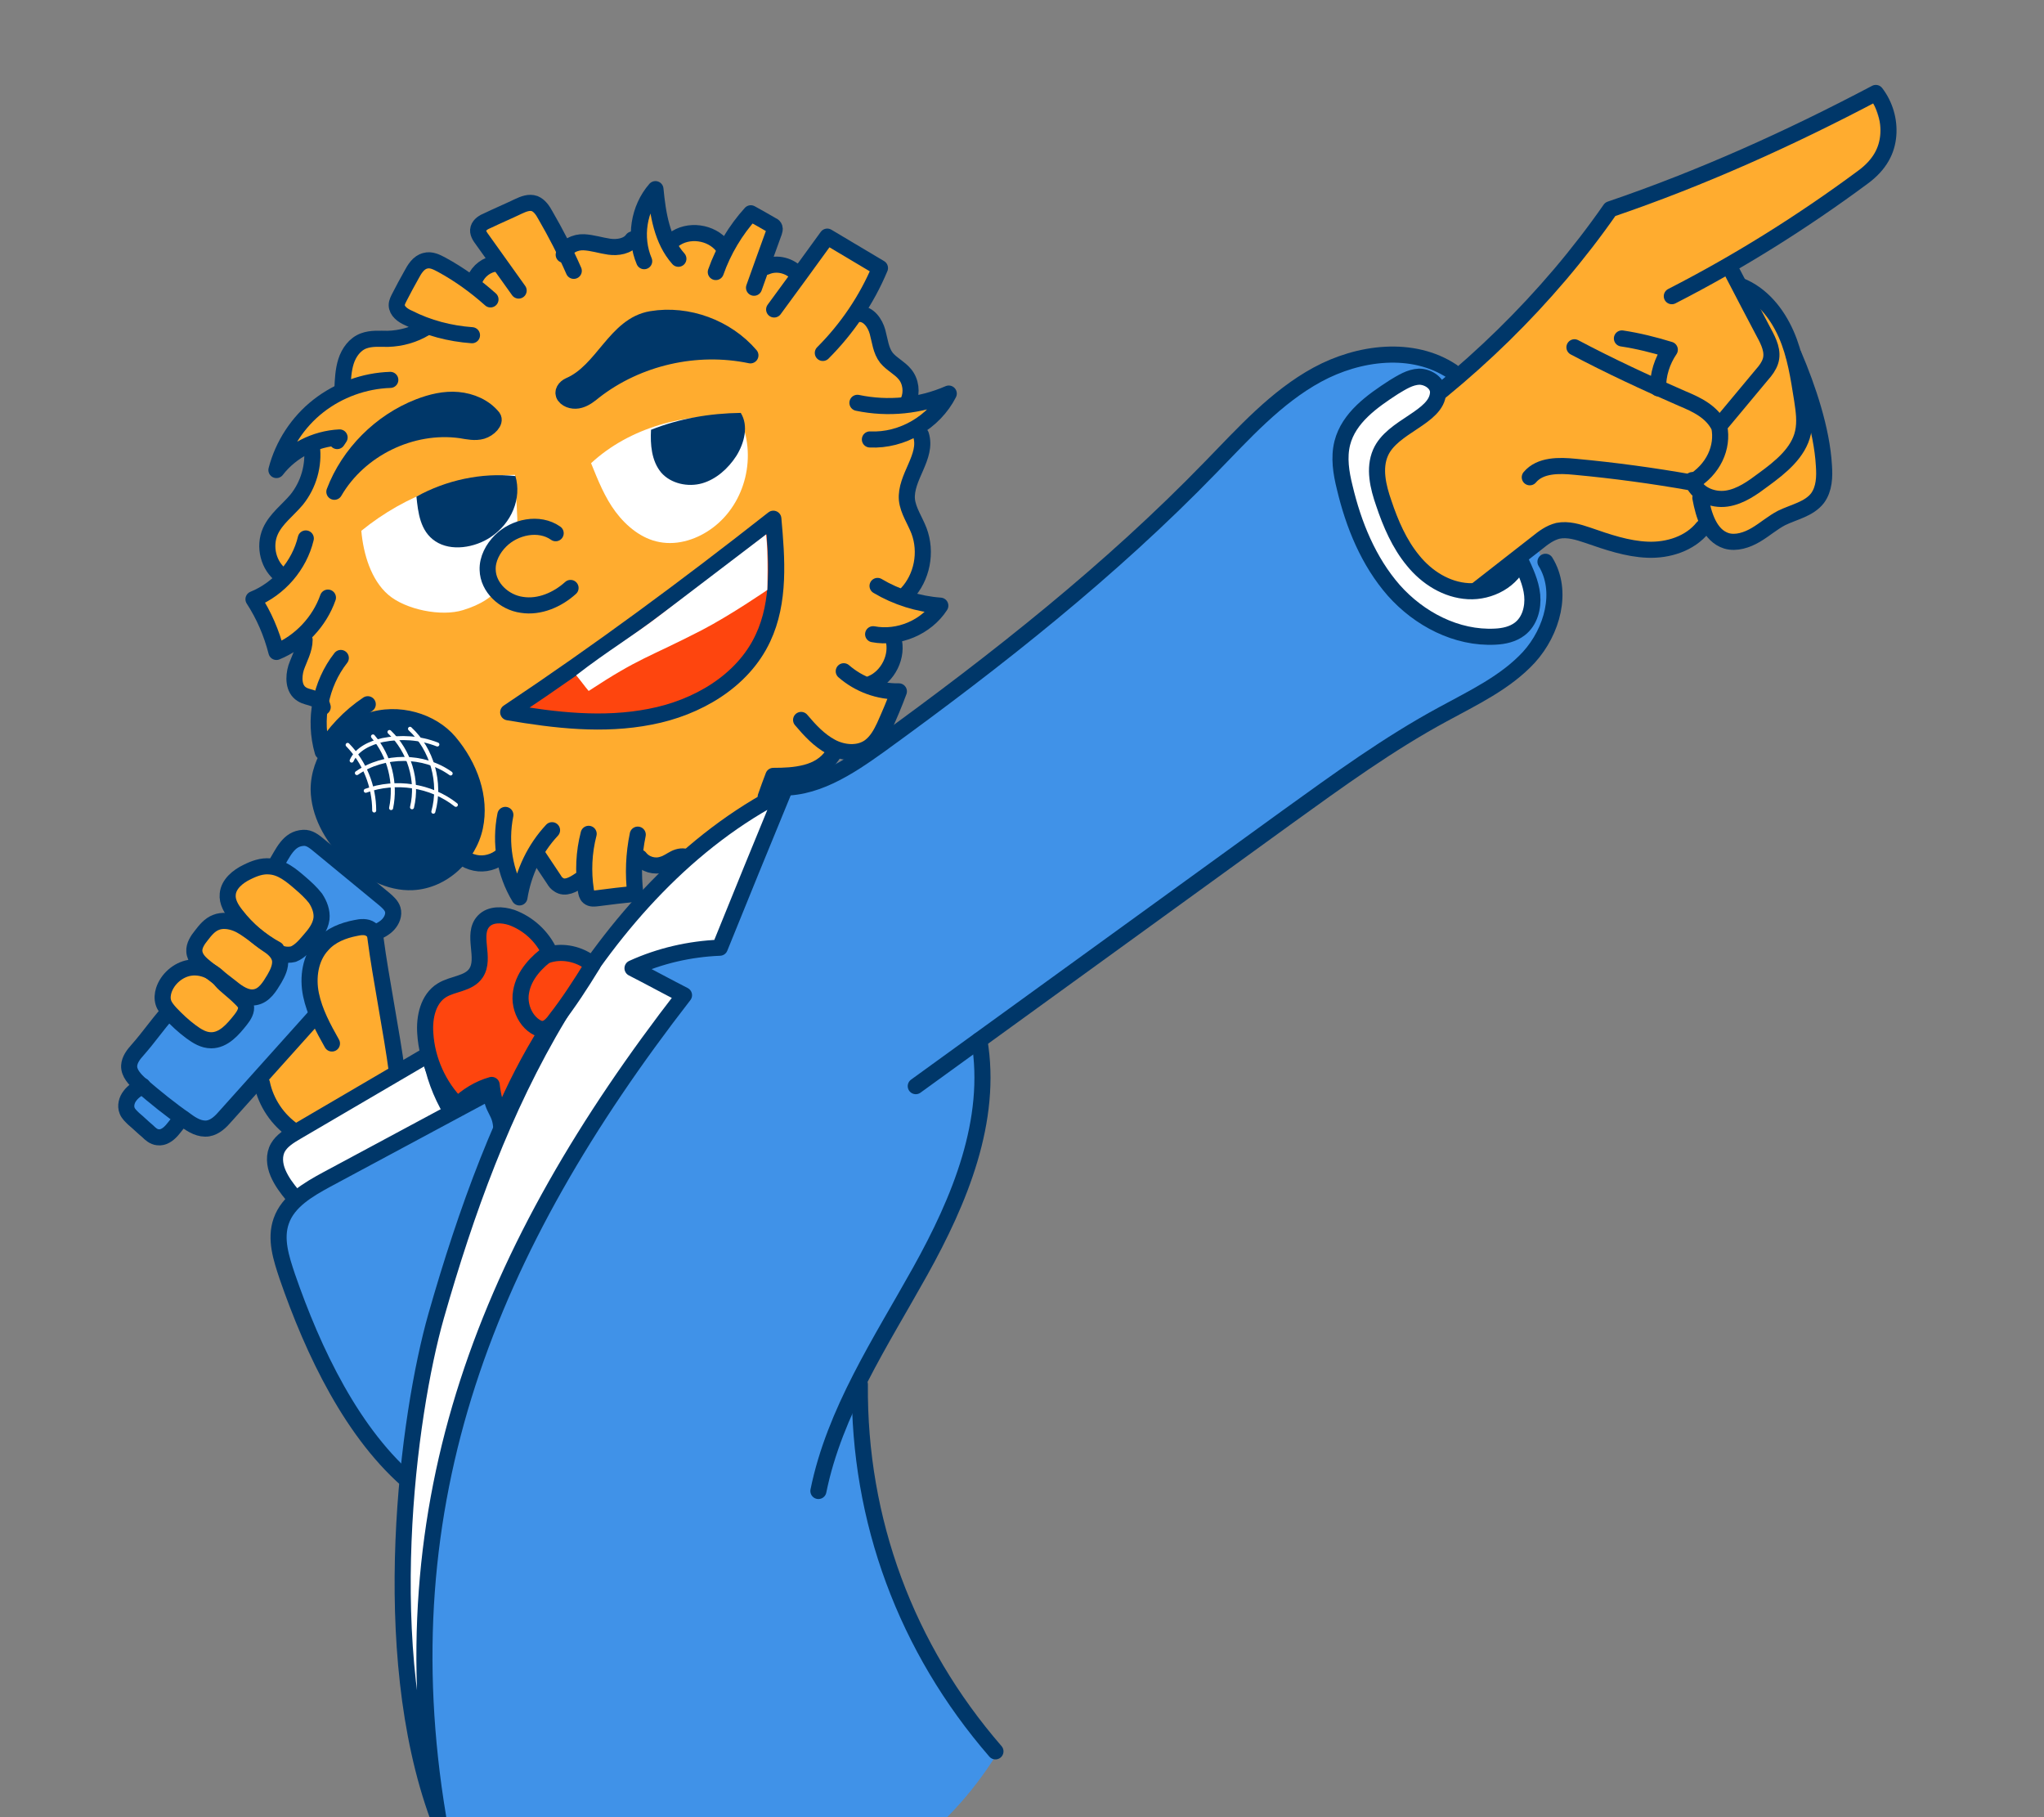 <?xml version="1.0" encoding="utf-8"?>
<!-- Generator: Adobe Illustrator 25.2.3, SVG Export Plug-In . SVG Version: 6.00 Build 0)  -->
<svg version="1.1" xmlns="http://www.w3.org/2000/svg" xmlns:xlink="http://www.w3.org/1999/xlink" x="0px" y="0px"
	 viewBox="0 0 508 451.6" style="enable-background:new 0 0 508 451.6;" xml:space="preserve">
<rect x="0" y="0" width="508" height="451.6" fill="#808080" stroke="none"/>
<style type="text/css">
	.st0{fill:none;stroke:#003769;stroke-width:5;stroke-linecap:round;stroke-linejoin:round;stroke-miterlimit:10;}
	.st1{fill:#4092E8;}
	.st2{fill:#FFAC2F;}
	.st3{fill:#FFFFFF;}
	.st4{fill:none;stroke:#003769;stroke-width:4;stroke-linecap:round;stroke-linejoin:round;stroke-miterlimit:10;}
	.st5{fill:#FE450E;}
	.st6{fill:#003769;stroke:#003769;stroke-width:3;stroke-linecap:round;stroke-linejoin:round;stroke-miterlimit:10;}
	.st7{fill:#003769;}
	.st8{fill:none;stroke:#FFFFFF;stroke-width:4;stroke-linecap:round;stroke-linejoin:round;stroke-miterlimit:10;}
	.st9{fill:none;stroke:#FFFFFF;stroke-linecap:round;stroke-linejoin:round;stroke-miterlimit:10;}
	.st10{fill:none;stroke:#003769;stroke-width:5.633;stroke-linecap:round;stroke-linejoin:round;stroke-miterlimit:10;}
	.st11{fill:#FE450E;stroke:#003769;stroke-width:4;stroke-linecap:round;stroke-linejoin:round;stroke-miterlimit:10;}
	.st12{fill:#FFAC2F;stroke:#003769;stroke-width:4;stroke-linecap:round;stroke-linejoin:round;stroke-miterlimit:10;}
	.st13{fill:#003769;stroke:#003769;stroke-width:4;stroke-linecap:round;stroke-linejoin:round;stroke-miterlimit:10;}
	.st14{fill:#FFFFFF;stroke:#003769;stroke-width:4;stroke-linecap:round;stroke-linejoin:round;stroke-miterlimit:10;}
	.st15{fill:none;stroke:#003769;stroke-width:2;stroke-linecap:round;stroke-linejoin:round;stroke-miterlimit:10;}
	.st16{fill:none;stroke:#003769;stroke-width:2;stroke-miterlimit:10;}
	.st17{fill:#89E2F5;}
	.st18{fill:#003769;stroke:#003769;stroke-width:5.633;stroke-linecap:round;stroke-linejoin:round;stroke-miterlimit:10;}
	.st19{fill:#4092E8;stroke:#003769;stroke-width:4;stroke-linecap:round;stroke-linejoin:round;stroke-miterlimit:10;}
	.st20{fill:none;stroke:#FFFFFF;stroke-width:2;stroke-linecap:round;stroke-linejoin:round;stroke-miterlimit:10;}
</style>
<g id="Calque_5">
</g>
<g id="Calque_2">
	<polygon class="st2" points="95,244 98.6,266 85.2,275.1 73.2,281.1 70.6,278.1 65.9,270.3 65.3,267.4 77.3,253.7 77.5,243.7 
		80.7,235 88.4,230.5 92.8,230.6 	"/>
	<polygon class="st2" points="68.1,215.8 77.2,221.5 79.8,230.3 73.5,237.8 68.4,240.8 65.6,247.8 61.5,249.7 58.8,255.8 
		50.9,258.5 43.9,253.9 39.7,247.9 45.2,241.3 49,239.1 48.9,234.7 52.3,230 57,228.2 57.2,221.9 61.9,216.6 	"/>
	<polygon class="st1" points="76.4,209.1 92.3,220.1 97.8,227.4 94.3,232.3 88.7,230.3 82,233.5 77,237.5 76.3,249 77.7,253.3 
		71.9,259.9 61,271.2 53,279.9 46.5,280.3 43.3,279.4 40.3,283 34.5,280.3 31.7,276.3 32.9,271.8 33.4,268.1 32.2,263.8 36,258.2 
		39.9,254.4 43.4,253.2 48.9,258.3 56,256.8 59.7,251.9 61.7,247.9 67.6,244.7 70.5,238.1 76,234.2 79.4,229 78,223.9 72.2,217.4 
		68.6,214.1 70.8,210 	"/>
	<path class="st4" d="M98.6,266c-1.1-8.5-4.1-23.8-5.2-32.3c-0.2-1.4-0.1-2-1.3-2.8c-1-0.7-2.4-0.6-3.7-0.3
		c-3.1,0.6-6.2,1.8-8.3,4.2c-3,3.2-3.7,8.1-2.8,12.4c0.9,4.3,3,8.2,5.2,12.1"/>
	<path class="st4" d="M68.7,235.9c-3.9-2.1-7.3-5-10-8.5c-1.2-1.5-2.3-3.3-2.1-5.2c0.2-2.5,2.5-4.4,4.8-5.5c1.8-0.9,3.7-1.6,5.7-1.4
		c2.9,0.2,5.3,2.2,7.5,4.1c1.4,1.2,2.7,2.4,3.8,3.8c1,1.5,1.7,3.3,1.5,5.1c-0.3,2.2-1.7,3.9-3.2,5.6c-1.1,1.3-2.3,2.6-3.8,3.2
		C71.2,237.5,69.1,237.1,68.7,235.9z"/>
	<path class="st4" d="M62.9,232c-1.4-1-2.7-2-4.3-2.6c-1.6-0.6-3.4-0.8-4.9-0.2c-1.6,0.6-2.7,2-3.7,3.3c-0.9,1.1-1.8,2.5-1.7,3.9
		c0.1,1.8,1.6,3.1,3,4.2c2.1,1.6,4.1,3.2,6.2,4.8c1.7,1.4,3.8,2.8,5.9,2.4c2.3-0.4,3.6-2.6,4.8-4.6c0.8-1.4,1.6-3,1.4-4.7
		c-0.3-1.7-1.7-2.9-3.1-3.8C65,233.7,63.7,232.6,62.9,232z"/>
	<path class="st4" d="M55,243.7c-1.8-2.4-5-3.7-7.9-3.2c-2.9,0.5-5.5,2.8-6.4,5.6c-0.3,1-0.4,2-0.1,3c0.3,1,1,1.8,1.7,2.6
		c1.6,1.7,3.3,3.3,5.2,4.7c1.5,1.1,3.1,2.1,5,2.1c3.1,0,5.4-2.7,7.3-5.1c0.8-1,1.6-2.3,1.3-3.5c-0.2-0.8-0.9-1.4-1.5-2
		C57.9,246.2,55.9,244.8,55,243.7z"/>
	<path class="st4" d="M78.7,252.1c-7.5,8.4-15.1,16.8-22.6,25.2c-1.2,1.4-2.6,2.8-4.4,3.1c-2,0.3-3.9-0.8-5.5-2
		c-3.9-2.7-7.6-5.7-11.2-8.8c-1.4-1.3-3-2.9-2.9-4.8c0.1-1.5,1.1-2.8,2.1-3.9c2.9-3.3,4.6-5.9,7.5-9.2"/>
	<path class="st4" d="M93.1,231.9c1.2-0.6,2.5-1.2,3.4-2.2c0.9-1,1.5-2.4,1.1-3.7c-0.3-1-1.2-1.8-2-2.5c-5.5-4.5-10.9-9-16.4-13.5
		c-1.1-0.9-2.3-1.9-3.8-1.8c-3.7,0.2-5,3.6-7.1,7.1"/>
	<polygon class="st2" points="133.3,50.5 118.7,56.6 122,65.2 118.2,68.7 104.4,64.2 98.2,75.9 105.2,81.7 97.3,84 88.1,86 
		85.1,96.7 77.2,102.2 69,114.9 76.5,111.8 77.1,118.7 70.2,128.4 66.6,135.7 70,143.7 63.1,148.6 69.3,162.1 75.4,157.4 75.4,163 
		72.9,170.5 78.9,174.4 80.1,186.6 115.8,214.3 125.4,212.5 128.8,221 133.6,213 139.5,220 144.7,218.5 147.6,223 157.9,222.2 
		158.8,214.6 169.3,213.1 189.6,199 192.3,193.4 206.5,188.4 210.3,186.6 215.5,185.7 220,179.1 222.8,172.1 218.6,169.9 
		221.6,165.1 222.1,158 233.9,151.2 224.8,148.2 229.3,138.7 229.3,131.5 226,125.3 227,119.1 229.9,110.3 229.1,106.3 235.3,99.5 
		227,99.7 226,94 221.5,90.1 218.5,81.6 213.7,77.4 218.6,66.7 206.5,59.1 198.6,67.8 194.7,65.2 189.9,66.7 193.2,56.6 186.6,52.8 
		180,61.4 174.3,57.9 166.9,60.9 162.8,48.6 159.4,60.5 151.9,61.8 145.2,60.3 140.7,62.3 	"/>
	<g>
		<path class="st7" d="M113.2,183.1c5.4,6.4,8.5,14.8,6.8,22.8s-8.9,14.9-17.4,15.3c-6.4,0.3-12.6-3.1-17.1-7.5
			c-4.8-4.7-8.2-11-8.3-17.5c0-8.2,5.7-16.1,13.8-18.9S108.3,177.3,113.2,183.1z"/>
		<path class="st9" d="M87.4,189c1.3-2.9,4.6-4.4,7.7-5.1c4.5-0.9,9.3-0.6,13.6,1.1"/>
		<path class="st9" d="M88.7,192.1c6.8-4.7,16.6-4.7,23.3,0.1"/>
		<path class="st9" d="M90.9,196.5c7.4-2.7,16.2-1.4,22.4,3.5"/>
		<path class="st9" d="M101.9,181.1c5.5,5.1,7.8,13.4,5.8,20.6"/>
		<path class="st9" d="M96.8,181.9c4.9,4.7,7.2,12,5.6,18.7"/>
		<path class="st9" d="M92.7,183c4.1,4.8,5.8,11.6,4.5,17.8"/>
		<path class="st9" d="M86.4,185.1c4.2,4.3,6.6,10.3,6.6,16.3"/>
	</g>
	<path class="st4" d="M45.4,277.9c-1.1,0.8-1.8,2-2.7,3c-0.9,1-2.1,1.9-3.5,1.7c-1-0.1-1.8-0.8-2.5-1.5c-1.2-1-2.3-2.1-3.5-3.1
		c-0.6-0.6-1.3-1.2-1.6-2c-0.5-1.2-0.1-2.7,0.7-3.7c0.8-1.1,2-1.8,3.1-2.5"/>
	<path class="st3" d="M111.5,277.2c-1.8-4.8-3.6-9.6-5.4-14.4l-35.8,20.5l-1.5,4.1l3,9.2l5.8-0.6l21.9-12.4L111.5,277.2z"/>
	<path class="st4" d="M112.1,276.1c-2.6-4.4-4.4-9.2-5.2-14.3c-11.1,6.5-22.2,13-33.3,19.5c-1.7,1-3.5,2.1-4.5,3.8
		c-1.1,1.9-0.9,4.3,0,6.4s2.2,3.8,3.6,5.5"/>
	<path class="st4" d="M65.1,269.2c1,4.8,3.9,9.1,8,11.9"/>
	<polygon class="st2" points="465.2,23.9 400.6,52.1 383.4,74.8 358.8,96.8 354,104.1 344.9,110.6 342.3,119.3 345.5,131.7 
		353.6,142.5 368.2,148 387.4,131.3 402,136 415,135.8 426,131.1 430.6,135.5 440,131 447.5,126.7 454.3,121 450.2,103 443.7,81.6 
		433.5,72.3 430.3,65.4 465.2,43.4 469.2,36.5 	"/>
	<polygon class="st1" points="119.3,271 72.7,299 68.8,307.6 72.3,319 79.4,337.8 87.4,351.7 101.6,368.4 108.1,327.7 116.2,303.8 
		122.9,286.2 125.1,278.6 	"/>
	<path class="st1" d="M361.9,92.8l-16.3-4.4l-19.4,4.4l-17.4,15.6l-19.4,20l-66.9,54.4l-27.1,12.8l-16.6,39.2l-20.9,5.3l11.3,7.6
		L145,283.2l-22.1,45l-11.6,35.2l-6.5,41.4c0,0,4.4,46.9,4.3,47.7c17.9,4.8,35.9,9.6,53.8,14.4c9.9,2.6,20,5.3,30.2,5
		c22.6-0.8,42.5-16.6,54.5-35.8l-17.8-25.4l-9.4-24l-4.7-23.2l-2-18.4l7.6-16.6l16-31.2l6.7-23.7l-0.2-14.1l22.4-16.6l36.5-26
		l29.8-21.4l18.2-14.1l21.7-10.4l9.2-9.2l5.3-11.7l-4.6-13.7l-11.5,8.7l-7.5,0.9l-12.2-4.9l-6.8-14l-3-14.6l12.1-9.1L361.9,92.8z"/>
</g>
<g id="Calque_4">
	<path class="st4" d="M177.9,67.6c1.9-5.4,4.9-10.4,8.7-14.6c1.8,1,3.6,2,5.3,3c0.3,0.1,0.5,0.3,0.6,0.6c0.1,0.3,0,0.7-0.1,1
		c-1.7,4.6-3.3,9.2-5,13.9"/>
	<path class="st4" d="M192.4,76.9c4.4-6,8.8-12,13.2-18.1c4.4,2.6,8.7,5.2,13.1,7.8c-3.3,7.9-8.2,15.1-14.2,21.1"/>
	<path class="st4" d="M160.1,64.9c-2.5-5.9-1.4-13.1,2.8-17.9c0.6,6.2,1.6,12.7,5.7,17.3"/>
	<path class="st4" d="M213.1,100.1c7.6,1.6,15.6,0.8,22.7-2.3c-3.6,7.1-11.6,11.8-19.6,11.4"/>
	<path class="st4" d="M142.6,67.3c-2.1-4.8-4.5-9.4-7.1-13.9c-0.6-1.1-1.4-2.3-2.6-2.8c-1.4-0.5-2.8,0.1-4.1,0.7
		c-2.5,1.2-5.1,2.3-7.6,3.5c-1,0.4-2,1-2.3,2c-0.3,1,0.4,2,1,2.8c3,4.2,6,8.4,9,12.6"/>
	<path class="st4" d="M121.9,74.4c-3.7-3.3-7.7-6.2-12.1-8.6c-1.3-0.7-2.7-1.4-4.1-1c-1.7,0.4-2.7,2.1-3.5,3.6c-1,1.8-2,3.6-2.9,5.4
		c-0.3,0.6-0.7,1.3-0.7,2c0,1.5,1.5,2.6,2.9,3.2c4.9,2.5,10.3,3.9,15.8,4.3"/>
	<path class="st4" d="M218.1,145.6c4.7,2.8,10.1,4.5,15.6,4.9c-3.5,5.4-10.4,8.3-16.7,7.1"/>
	<path class="st4" d="M209.7,166.8c3.8,3.3,8.7,5.1,13.7,5c-1.1,3-2.3,5.8-3.6,8.7c-0.9,1.9-1.9,3.7-3.6,5c-2.7,2-6.6,1.7-9.6,0.1
		c-3-1.6-5.3-4.1-7.5-6.7"/>
	<path class="st4" d="M97,94.4c-6.4,0.2-12.8,2.5-17.9,6.5c-5.1,4-8.8,9.7-10.4,15.9c3.7-4.8,9.6-7.8,15.7-8.1
		c-0.2,0.3-0.4,0.6-0.6,0.9"/>
	<path class="st4" d="M76,133.8c-1.6,6.7-6.6,12.5-13,15.1c2.6,4,4.5,8.4,5.7,13.1c5.9-2.4,10.7-7.5,12.8-13.5"/>
	<path class="st4" d="M84.7,163.5c-5.1,6.5-6.8,15.4-4.5,23.3c2.8-4.7,6.7-8.8,11.2-11.8"/>
	<path class="st4" d="M125.6,202.5c-1.4,7-0.2,14.4,3.5,20.5c1-6.2,3.8-12.1,8.1-16.7"/>
	<path class="st4" d="M146.3,207.2c-1.2,4.6-1.4,9.4-0.7,14c0.1,0.6,0.2,1.3,0.7,1.7c0.6,0.5,1.4,0.4,2.2,0.3
		c3.1-0.4,6.3-0.8,9.4-1.1c-0.6-4.9-0.4-9.9,0.6-14.7"/>
	<path class="st4" d="M105.7,81.5c-2.8,1.7-6,2.6-9.3,2.7c-2,0-4.1-0.2-6,0.5c-2.2,0.8-3.7,2.9-4.4,5.1c-0.7,2.2-0.8,4.6-0.9,6.9"/>
	<path class="st4" d="M77.5,110.9c0.6,4.7-0.8,9.6-3.8,13.3c-2.2,2.6-5.1,4.7-6.5,7.8c-1.7,3.8-0.5,8.7,2.9,11.1"/>
	<path class="st4" d="M75.7,159c0,2.4-1.3,4.6-2.1,6.9c-0.7,2.3-0.7,5.3,1.4,6.6c0.9,0.6,2,0.7,3,1.1c1,0.3,2,1,2.2,2.1"/>
	<path class="st4" d="M124.8,212.6c-1.8,1.6-4.4,2.3-6.7,1.8c-2.4-0.5-4.5-2-5.6-4.2"/>
	<path class="st4" d="M133.3,212c1.5,2.2,2.9,4.4,4.4,6.6c0.3,0.5,0.6,0.9,1.1,1.2c1.6,1.2,3.7,0,5.3-1.1"/>
	<path class="st4" d="M159,213.1c1.3,1.7,3.7,2.4,5.7,1.7c1.1-0.3,2-1,3-1.5c1-0.5,2.2-0.7,3.2-0.2"/>
	<path class="st4" d="M190.3,198c0.6-1.7,1.2-3.4,1.9-5.2c2.7,0,5.4-0.1,8.1-0.8s5.1-2.1,6.6-4.4"/>
	<path class="st4" d="M216.5,169.9c4.2-1.7,6.8-6.9,5.5-11.3"/>
	<path class="st4" d="M225.3,147.6c3.9-4.1,5.1-10.4,3.1-15.7c-1-2.6-2.7-5-3-7.7c-0.5-5.6,5.2-10.7,3.5-16.1"/>
	<path class="st4" d="M225.8,99.6c0.9-2.1,0.6-4.8-0.9-6.6c-1.3-1.6-3.3-2.5-4.6-4.1c-1.4-1.8-1.6-4.2-2.2-6.4
		c-0.6-2.2-2.2-4.5-4.5-4.5"/>
	<path class="st4" d="M190.4,66.3c2.7-1.2,6-0.3,7.9,1.9"/>
	<path class="st4" d="M167.4,59.6c3.6-2.8,9.4-2,12.2,1.6"/>
	<path class="st4" d="M140.1,63.3c0.5-2.1,2.9-3.2,5-3.1s4.2,0.8,6.3,1.1c2.1,0.3,4.6-0.1,5.8-1.8"/>
	<path class="st4" d="M118,69.5c0.9-2.2,3-3.8,5.3-4"/>
	<path class="st4" d="M360.9,92.3c-9.8-6.5-23.2-4.8-33.5,0.8s-18.3,14.6-26.5,23c-24.9,25.7-53.2,48-82.2,69
		c-7.8,5.6-16.6,11.5-26.1,10.5"/>
	<path class="st4" d="M227.6,269.9c30.8-22.3,61.7-44.7,92.5-67c12.5-9,25-18.1,38.5-25.4c7.5-4.1,15.6-7.9,21.4-14.2
		c5.8-6.4,8.6-16.4,4.1-23.7"/>
	<path class="st4" d="M243.4,258.5c3.4,19.9-4.9,39.8-14.7,57.4s-21.3,34.9-25.3,54.6"/>
	<path class="st4" d="M213.7,344c-0.3,33.8,11.5,65.6,33.7,91.2"/>
	<path class="st4" d="M102.6,369c-15-12.4-24.8-33.3-31.2-51.8c-1.5-4.5-3.1-9.3-1.5-13.8c1.7-4.9,6.7-7.8,11.3-10.3
		c13.6-7.3,27.2-14.6,40.8-21.9c0.3,4.9,2.5,4.7,2.6,9.6C114.9,309.3,103.7,333.3,102.6,369z"/>
</g>
<g id="Calque_9">
</g>
<g id="Calque_6">
	<path class="st3" d="M128,118c-13.6,0.1-27,4.8-38.2,13.9c0.5,5.7,2.4,12.2,6.7,15.9c4.3,3.7,13.2,5.5,18.6,3.8
		c4.2-1.3,7.6-3.2,10-6.9C130.2,136.9,128.3,127.7,128,118z"/>
	<path class="st3" d="M183.7,103.5c-13.5-1-27.3,2.8-36.8,11.6c1.7,4.2,3.4,8.5,6.1,12.1c2.7,3.6,6.5,6.7,10.9,7.5
		c4.7,0.9,9.6-0.8,13.3-3.6C185.3,125,188.3,113.2,183.7,103.5z"/>
	<path class="st12" d="M138.1,132.5c-4.1-2.9-10.2-1.6-13.7,1.9c-1.9,1.9-3.3,4.5-3.2,7.2c0.1,4.4,4.1,8.1,8.5,8.7
		c4.4,0.7,8.9-1.3,12.1-4.2"/>
	<path class="st11" d="M126.3,177c22.5-15,44.4-31.2,65.9-48.1c0.9,10,1.7,20.6-2.6,29.7c-5,10.7-16.4,17.3-28,19.5
		C149.9,180.4,138,179,126.3,177z"/>
	<path class="st7" d="M128.1,118.3c1.6,5.5-0.9,11.7-6.2,15.2c-3.9,2.6-9.8,3.6-13.7,1c-3.8-2.5-4.3-7.2-4.7-11.1
		C110.9,119.3,119.7,117.4,128.1,118.3z"/>
	<path class="st7" d="M184.1,102.6c2,3.2,0.9,7.5-1.1,10.7c-2,3.1-5,5.8-8.5,6.8s-7.8,0.1-10.2-2.7c-2.4-2.9-2.7-7-2.5-10.6
		C168.8,104,176.4,102.7,184.1,102.6z"/>
	<path class="st3" d="M190.4,132.8c-8.6,6.6-17.4,13.2-26,19.8c-7,5.4-13.2,9-21.2,15.2c1.1,1.3,2,2.6,3.1,3.9
		c12.8-8.4,14.5-8.1,28.1-15.1c7.3-3.8,16.3-10,16.3-10S191,137.9,190.4,132.8z"/>
	<path class="st13" d="M141.5,95.8c8.4-3.6,11.4-15,20.4-16.5c9-1.5,18.7,2.1,24.6,9c-13.4-2.8-28,0.5-38.8,8.9
		c-1.1,0.9-2.2,1.8-3.6,2.2c-1.3,0.4-3,0.1-3.8-1C139.6,97.4,140.4,96.3,141.5,95.8z"/>
	<path class="st13" d="M122.5,103.7c-2.1-2.6-5.4-4-8.7-4.3c-3.3-0.3-6.6,0.5-9.7,1.7c-9.5,3.7-17.4,11.6-21,21.1
		c6.2-10.7,19.2-17,31.4-15.3c1.8,0.3,3.6,0.7,5.3,0.2S123.3,104.8,122.5,103.7z"/>
	<path class="st14" d="M194.7,196.8c-5.3,12.9-10.6,25.8-15.8,38.7c-7.5,0.3-14.9,2-21.7,5.1c4.3,2.2,8.5,4.5,12.8,6.7
		c-48.7,62.8-74.2,125.9-61.1,204.3c-15.3-41.6-7.5-100-0.5-124.6c7.4-25.9,16.6-51.5,30.5-74.6S171.3,208.7,194.7,196.8z"/>
	<path class="st4" d="M341.8,109.4c22.7-15.5,42.8-35,58.4-57.4c22.6-7.7,44.4-17.5,66-28.9c2.3,3,3.4,6.8,3.1,10.5s-2,7.3-6.4,10.5
		c-15,11.1-30.8,21-47.4,29.5"/>
	<path class="st4" d="M391.3,86.3c8.7,4.6,17.7,8.8,26.7,12.7c3.6,1.5,7.5,3.3,9.3,7.1c1,5-1.4,10.6-6.9,13.8
		c-9.6-1.7-19.2-3-28.9-3.9c-4-0.4-8.7-0.5-11.3,2.6"/>
	<path class="st4" d="M430.6,67.8c2.6,5,5.2,10,7.8,14.9c1.2,2.2,2.4,4.7,1.6,7.1c-0.4,1.2-1.2,2.3-2.1,3.3c-3.3,4-6.7,8-10,12"/>
	<path class="st4" d="M412.1,96.5c-0.1-3.4,1-6.8,2.9-9.6c-3.9-1.2-7.9-2.2-11.9-2.8"/>
	<path class="st4" d="M432.5,71c5.3,2.1,9.1,6.8,11.4,12c2.3,5.2,3.1,10.8,4,16.4c0.4,2.7,0.8,5.4,0.2,8.1c-1.1,5-5.6,8.6-9.7,11.6
		c-2.8,2.1-5.8,4.3-9.3,4.8c-3.5,0.5-7.6-1.2-8.5-4.6"/>
	<path class="st4" d="M445.8,88.2c3.5,8.2,7,18.6,7.5,27.5c0.2,2.8,0.1,5.8-1.6,8.1c-2.1,2.7-5.8,3.4-8.9,4.9
		c-2.3,1.2-4.2,2.9-6.4,4.2c-2.2,1.3-4.9,2.2-7.3,1.5c-4.2-1.3-5.7-6.4-6.5-10.7"/>
	<path class="st4" d="M423.2,131.1c-3.2,4-8.6,5.7-13.7,5.5c-5.1-0.2-10-1.9-14.9-3.6c-2.4-0.8-4.9-1.6-7.4-1.1
		c-2,0.5-3.6,1.7-5.2,3c-5.8,4.5-11.5,9-17.3,13.5"/>
	<path class="st14" d="M357.4,97.6c0.1-2.3-2.4-4-4.7-4c-2.3,0.1-4.3,1.4-6.3,2.6c-5.4,3.5-11.2,7.6-12.8,13.9
		c-0.9,3.6-0.3,7.4,0.6,11c2.2,9.3,5.9,18.4,12.2,25.6c6.3,7.1,15.6,12,25.2,11.5c2.2-0.1,4.4-0.6,6.1-1.9c2.5-1.9,3.4-5.3,3.1-8.4
		c-0.3-3.1-1.7-6-3-8.8c-1.8,5.1-7.5,8.1-12.9,7.8c-5.4-0.3-10.3-3.4-13.7-7.6c-3.4-4.1-5.6-9.2-7.3-14.3c-1.4-4-2.5-8.6-0.8-12.5
		C346,105.8,357.1,103.8,357.4,97.6z"/>
	<path class="st11" d="M147.3,239.7c-2.7-2.3-6.5-3.4-10-2.7c-3.5,0.7-6.6,3.2-7.9,6.5c-1.3,3.3-0.8,7.3,1.4,10.1
		c1.1,1.4,2.9,2.6,4.7,2c1.1-0.4,1.9-1.3,2.6-2.3C141.3,249.2,144.3,244.6,147.3,239.7z"/>
	<path class="st11" d="M136.6,236.7c-1.8-4-5.3-7.2-9.4-8.7c-2.4-0.8-5.3-0.9-7,0.9c-3.1,3.3,0.6,9.2-1.9,12.9
		c-1.8,2.7-5.8,2.6-8.5,4.3c-3.4,2.1-4.4,6.7-4.1,10.7c0.4,6.6,3.3,13.1,8,17.8c2.4-2.3,5.3-4.1,8.5-5c0.3,2.9,1.1,5.8,2.4,8.4
		c3.2-7.6,7-15,11.4-22c-4.4-0.1-7.3-5.2-6.5-9.5C130.2,242.2,133.5,238.9,136.6,236.7z"/>
</g>
<g id="Calque_7">
</g>
</svg>
